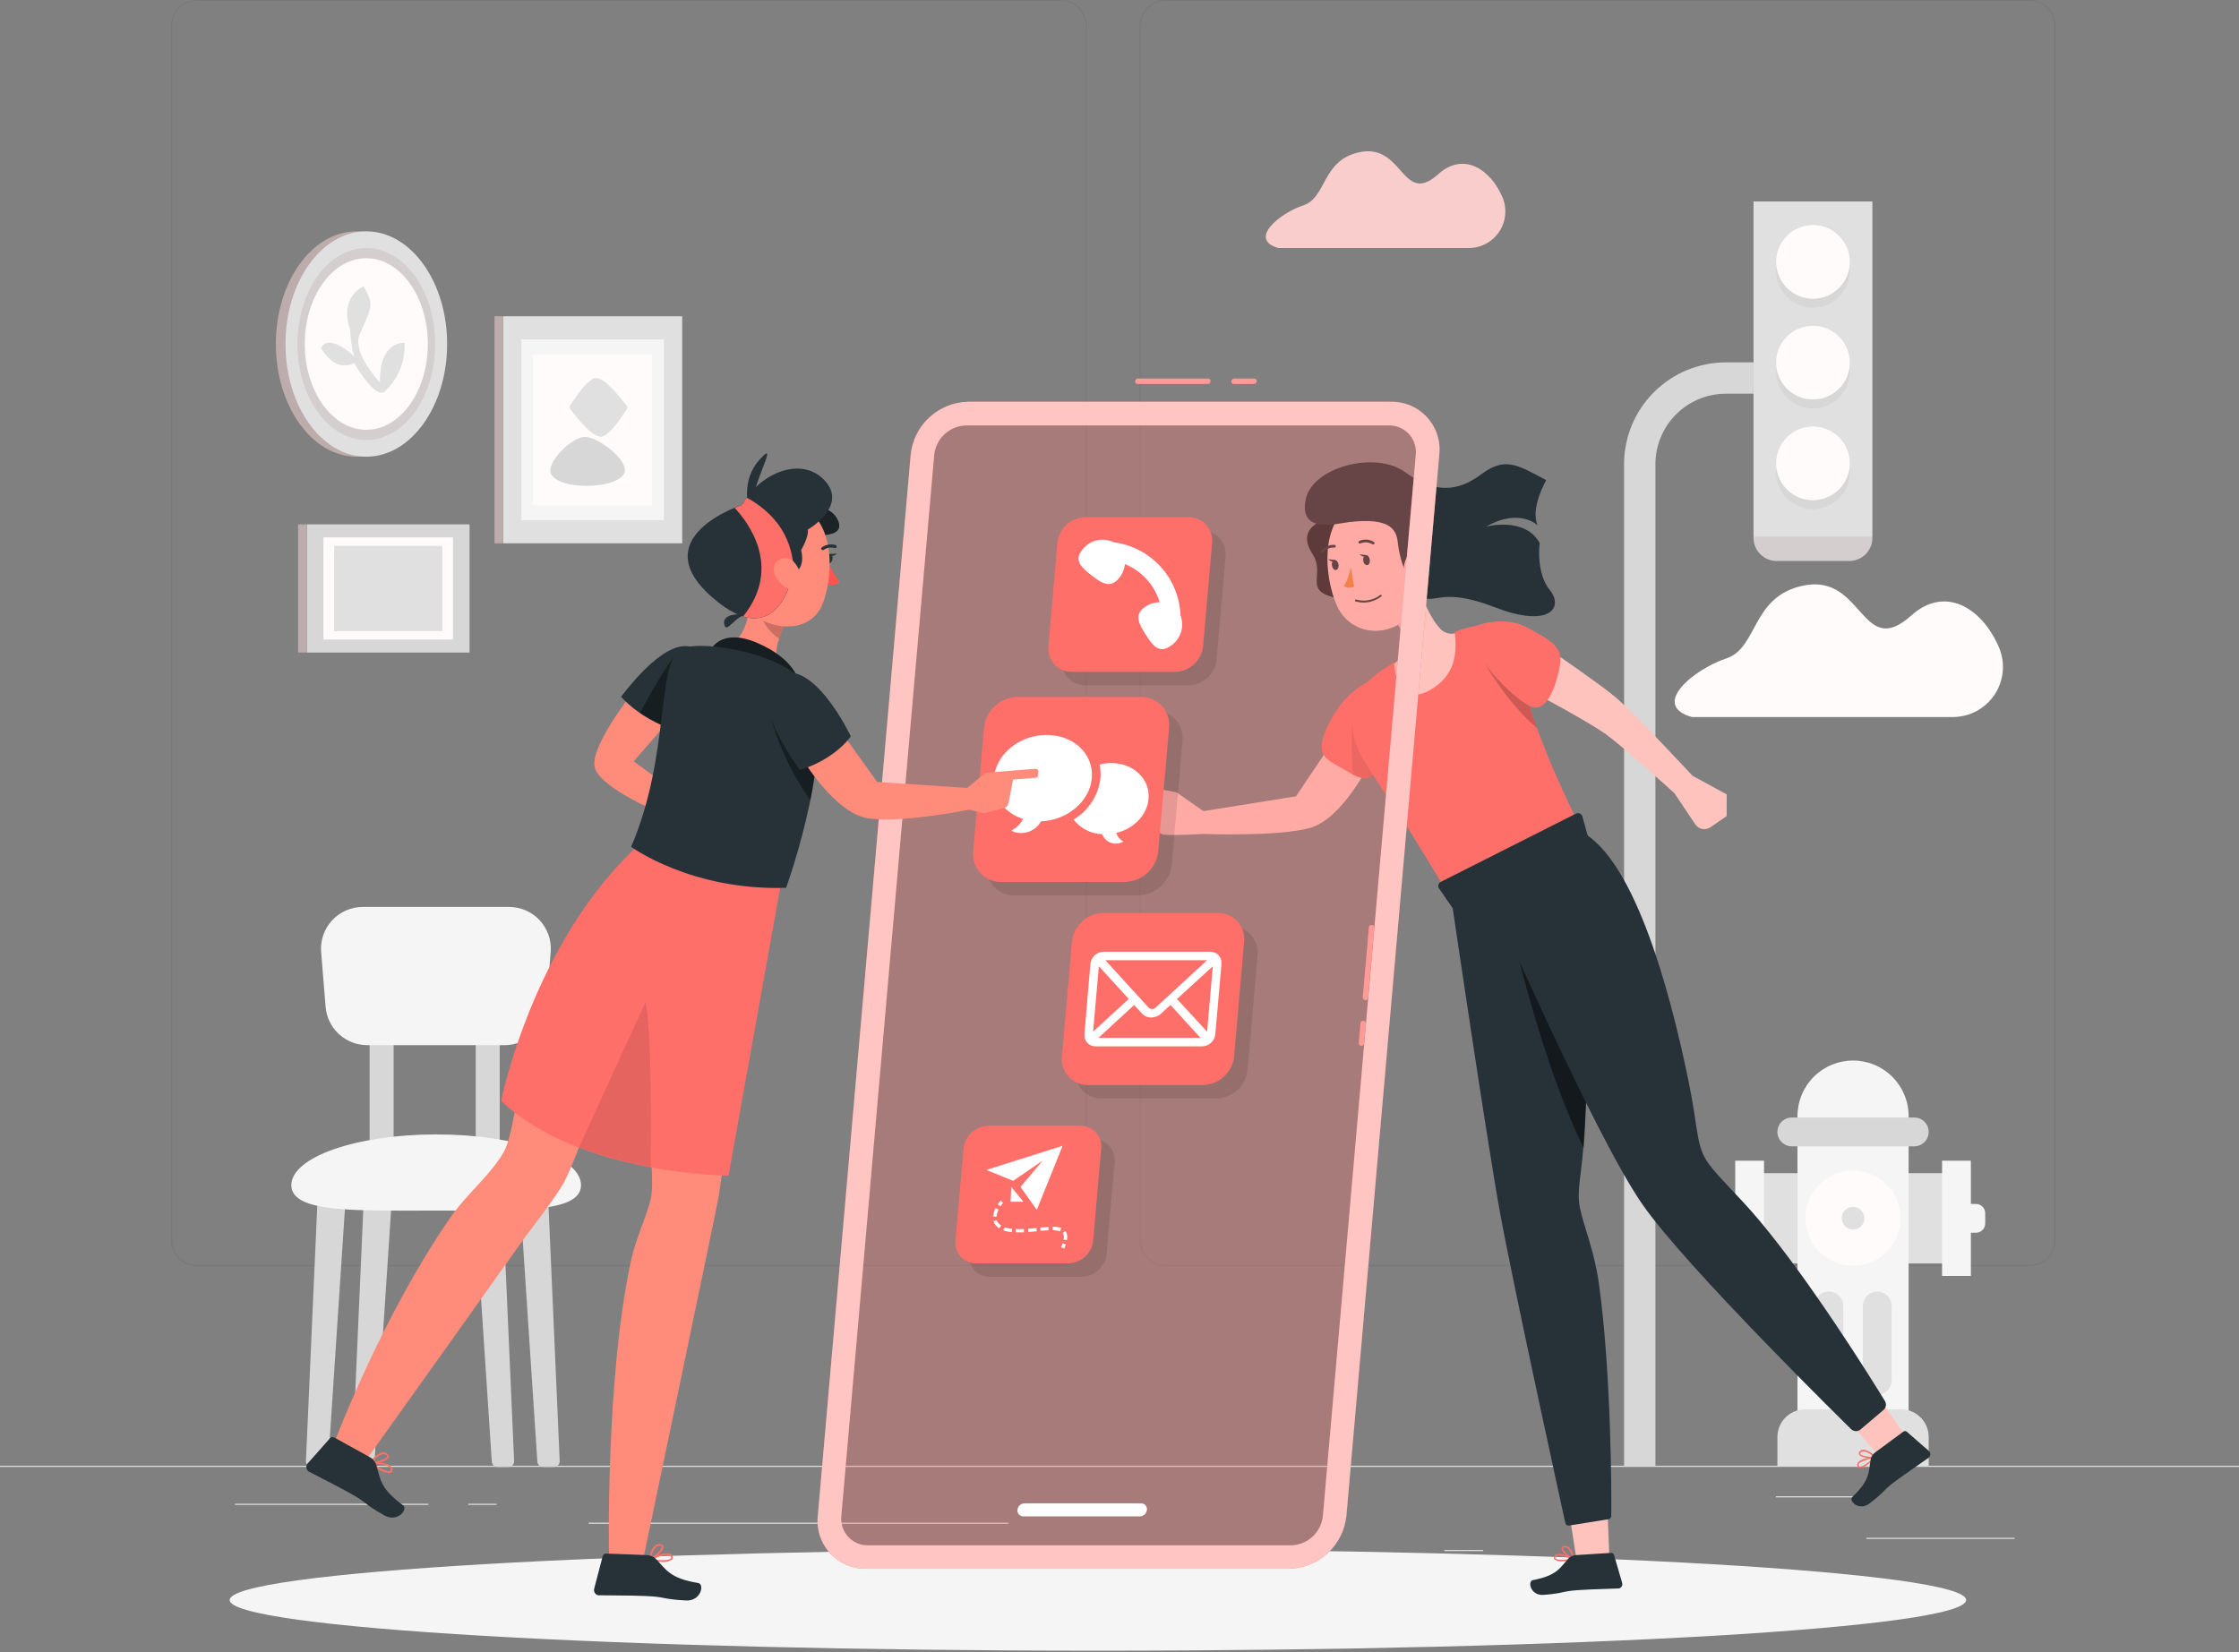 <svg width="500" height="369" viewBox="0 0 500 369" fill="none" xmlns="http://www.w3.org/2000/svg">
<rect x="0" y="0" width="500" height="369" fill="#808080" stroke="none"/>
<path d="M449.9 343.49H416.78V343.74H449.9V343.49Z" fill="#E0E0E0"/>
<path d="M331.22 346.21H322.53V346.46H331.22V346.21Z" fill="#E0E0E0"/>
<path d="M415.78 334.21H396.59V334.46H415.78V334.21Z" fill="#E0E0E0"/>
<path d="M95.65 335.89H52.46V336.14H95.65V335.89Z" fill="#E0E0E0"/>
<path d="M110.89 335.89H104.56V336.14H110.89V335.89Z" fill="#E0E0E0"/>
<path d="M225.15 340.11H131.47V340.36H225.15V340.11Z" fill="#E0E0E0"/>
<path d="M237 282.8H43.92C42.406 282.8 40.953 282.198 39.882 281.128C38.812 280.057 38.21 278.604 38.21 277.09V5.66C38.223 4.154 38.831 2.715 39.9 1.655C40.969 0.595 42.414 -5.77259e-05 43.92 4.20255e-09H237C238.514 4.20256e-09 239.967 0.602 241.038 1.672C242.108 2.743 242.71 4.196 242.71 5.71V277.09C242.71 278.604 242.108 280.057 241.038 281.128C239.967 282.198 238.514 282.8 237 282.8ZM43.92 0.2C42.473 0.203 41.086 0.779 40.062 1.802C39.039 2.825 38.463 4.213 38.46 5.66V277.09C38.463 278.537 39.039 279.924 40.062 280.948C41.086 281.971 42.473 282.547 43.92 282.55H237C238.447 282.547 239.834 281.971 240.858 280.948C241.881 279.924 242.457 278.537 242.46 277.09V5.66C242.457 4.213 241.881 2.825 240.858 1.802C239.834 0.779 238.447 0.203 237 0.2H43.92Z" fill="#787878"/>
<path d="M453.31 282.8H260.21C258.696 282.797 257.246 282.195 256.175 281.125C255.105 280.054 254.503 278.604 254.5 277.09V5.66C254.516 4.155 255.124 2.717 256.193 1.658C257.262 0.598 258.705 0.003 260.21 0H453.31C454.812 0.005 456.252 0.602 457.317 1.662C458.382 2.721 458.987 4.158 459 5.66V277.09C459 278.601 458.401 280.05 457.335 281.121C456.268 282.191 454.821 282.795 453.31 282.8ZM260.21 0.2C258.763 0.203 257.375 0.779 256.352 1.802C255.329 2.825 254.753 4.213 254.75 5.66V277.09C254.753 278.537 255.329 279.924 256.352 280.948C257.375 281.971 258.763 282.547 260.21 282.55H453.31C454.757 282.547 456.145 281.971 457.168 280.948C458.191 279.924 458.767 278.537 458.77 277.09V5.66C458.767 4.213 458.191 2.825 457.168 1.802C456.145 0.779 454.757 0.203 453.31 0.2H260.21Z" fill="#787878"/>
<path d="M500 327.4H0V327.65H500V327.4Z" fill="#E0E0E0"/>
<path d="M377.83 160.16H436.12C437.976 160.156 439.803 159.69 441.434 158.805C443.066 157.919 444.451 156.642 445.466 155.087C446.481 153.533 447.093 151.75 447.247 149.9C447.402 148.05 447.093 146.191 446.35 144.49C442.48 135.6 434.25 130.78 426.81 137.49C415.62 147.49 416.15 128.06 402.76 130.79C391.05 133.18 392.66 144.71 385.49 147.08C378.32 149.45 368.42 157.51 377.83 160.16Z" fill="#FFFBFB"/>
<path d="M285.48 55.4H328C329.353 55.399 330.684 55.063 331.875 54.42C333.065 53.778 334.078 52.85 334.821 51.72C335.565 50.59 336.016 49.293 336.134 47.946C336.253 46.598 336.035 45.242 335.5 44C332.67 37.51 326.66 34 321.24 38.86C313.07 46.2 313.45 31.98 303.68 33.98C295.13 35.72 296.31 44.14 291.07 45.86C285.83 47.58 278.62 53.46 285.48 55.4Z" fill="#F8CDCB"/>
<path d="M369.68 327.52H362.68V103.67C362.685 97.645 365.08 91.868 369.34 87.607C373.599 83.346 379.375 80.948 385.4 80.94H391.59V87.94H385.4C381.231 87.945 377.234 89.605 374.287 92.554C371.339 95.503 369.683 99.501 369.68 103.67V327.52Z" fill="#D7D7D7"/>
<path d="M418.13 45H391.59V119.98H418.13V45Z" fill="#E0E0E0"/>
<path d="M391.59 120H418.13V120.14C418.13 121.511 417.585 122.826 416.616 123.796C415.646 124.765 414.331 125.31 412.96 125.31H396.76C395.389 125.31 394.074 124.765 393.104 123.796C392.135 122.826 391.59 121.511 391.59 120.14V120Z" fill="#D5CECE"/>
<path d="M404.86 68.73C409.405 68.73 413.09 65.045 413.09 60.5C413.09 55.955 409.405 52.27 404.86 52.27C400.315 52.27 396.63 55.955 396.63 60.5C396.63 65.045 400.315 68.73 404.86 68.73Z" fill="#D7D7D7"/>
<path d="M404.86 66.73C409.405 66.73 413.09 63.045 413.09 58.5C413.09 53.955 409.405 50.27 404.86 50.27C400.315 50.27 396.63 53.955 396.63 58.5C396.63 63.045 400.315 66.73 404.86 66.73Z" fill="#FFFBFB"/>
<path d="M404.86 91.23C409.405 91.23 413.09 87.545 413.09 83C413.09 78.455 409.405 74.77 404.86 74.77C400.315 74.77 396.63 78.455 396.63 83C396.63 87.545 400.315 91.23 404.86 91.23Z" fill="#D7D7D7"/>
<path d="M404.86 89.23C409.405 89.23 413.09 85.545 413.09 81C413.09 76.455 409.405 72.77 404.86 72.77C400.315 72.77 396.63 76.455 396.63 81C396.63 85.545 400.315 89.23 404.86 89.23Z" fill="#FFFBFB"/>
<path d="M404.86 113.73C409.405 113.73 413.09 110.045 413.09 105.5C413.09 100.955 409.405 97.27 404.86 97.27C400.315 97.27 396.63 100.955 396.63 105.5C396.63 110.045 400.315 113.73 404.86 113.73Z" fill="#D7D7D7"/>
<path d="M404.86 111.73C409.405 111.73 413.09 108.045 413.09 103.5C413.09 98.955 409.405 95.27 404.86 95.27C400.315 95.27 396.63 98.955 396.63 103.5C396.63 108.045 400.315 111.73 404.86 111.73Z" fill="#FFFBFB"/>
<path d="M436.91 262.05H390.72V282.21H436.91V262.05Z" fill="#E0E0E0"/>
<path d="M393.93 259.26H387.5V285H393.93V259.26Z" fill="#F5F5F5"/>
<path d="M440.12 259.26H433.69V285H440.12V259.26Z" fill="#F5F5F5"/>
<path d="M386.36 268.92H390.72V275.35H386.36C385.808 275.35 385.279 275.131 384.889 274.741C384.499 274.351 384.28 273.822 384.28 273.27V271C384.28 270.448 384.499 269.919 384.889 269.529C385.279 269.139 385.808 268.92 386.36 268.92Z" fill="#F5F5F5"/>
<path d="M441.25 275.35H436.89V268.92H441.25C441.802 268.92 442.331 269.139 442.721 269.529C443.111 269.919 443.33 270.448 443.33 271V273.27C443.33 273.822 443.111 274.351 442.721 274.741C442.331 275.131 441.802 275.35 441.25 275.35Z" fill="#F5F5F5"/>
<path d="M426.22 319H401.4V249.3C401.4 247.67 401.721 246.057 402.345 244.551C402.968 243.045 403.882 241.677 405.035 240.525C406.187 239.372 407.555 238.458 409.061 237.835C410.566 237.211 412.18 236.89 413.81 236.89C415.44 236.889 417.054 237.209 418.561 237.832C420.067 238.455 421.435 239.369 422.588 240.522C423.741 241.675 424.655 243.043 425.278 244.549C425.901 246.056 426.221 247.67 426.22 249.3V319Z" fill="#F5F5F5"/>
<path d="M403.07 314.81H424.56C425.37 314.811 426.172 314.973 426.92 315.285C427.667 315.597 428.346 316.054 428.916 316.629C429.487 317.204 429.938 317.886 430.244 318.637C430.55 319.387 430.705 320.19 430.7 321V327.57H396.92V321C396.915 320.189 397.07 319.385 397.377 318.634C397.683 317.883 398.136 317.201 398.707 316.625C399.279 316.05 399.958 315.594 400.707 315.282C401.456 314.97 402.259 314.81 403.07 314.81Z" fill="#E0E0E0"/>
<path d="M413.81 282.71C419.675 282.71 424.43 277.955 424.43 272.09C424.43 266.225 419.675 261.47 413.81 261.47C407.945 261.47 403.19 266.225 403.19 272.09C403.19 277.955 407.945 282.71 413.81 282.71Z" fill="#FFFBFB"/>
<path d="M416.34 272.09C416.342 272.591 416.195 273.081 415.918 273.498C415.642 273.916 415.247 274.242 414.785 274.435C414.323 274.628 413.814 274.679 413.323 274.583C412.831 274.486 412.379 274.246 412.025 273.893C411.67 273.539 411.428 273.088 411.329 272.597C411.231 272.106 411.28 271.597 411.472 271.134C411.663 270.671 411.987 270.276 412.403 269.997C412.82 269.719 413.309 269.57 413.81 269.57C414.479 269.57 415.121 269.835 415.595 270.307C416.07 270.78 416.337 271.421 416.34 272.09Z" fill="#E0E0E0"/>
<path d="M396.92 252.83C396.92 251.976 397.259 251.157 397.863 250.553C398.467 249.949 399.286 249.61 400.14 249.61H427.49C428.342 249.613 429.159 249.953 429.76 250.557C430.362 251.16 430.7 251.978 430.7 252.83C430.7 253.682 430.362 254.5 429.76 255.103C429.159 255.707 428.342 256.047 427.49 256.05H400.14C399.286 256.05 398.467 255.711 397.863 255.107C397.259 254.503 396.92 253.684 396.92 252.83Z" fill="#D7D7D7"/>
<path d="M408.41 288.49C409.262 288.49 410.08 288.828 410.683 289.43C411.287 290.031 411.627 290.848 411.63 291.7V308.33C411.63 308.753 411.547 309.172 411.385 309.562C411.223 309.953 410.986 310.308 410.687 310.607C410.388 310.906 410.033 311.143 409.642 311.305C409.252 311.467 408.833 311.55 408.41 311.55C407.558 311.547 406.741 311.207 406.14 310.603C405.538 310 405.2 309.182 405.2 308.33V291.7C405.2 290.849 405.538 290.032 406.14 289.43C406.742 288.828 407.559 288.49 408.41 288.49Z" fill="#E0E0E0"/>
<path d="M419.21 288.49C420.062 288.49 420.88 288.828 421.483 289.43C422.087 290.031 422.427 290.848 422.43 291.7V308.33C422.43 308.753 422.347 309.172 422.185 309.562C422.023 309.953 421.786 310.308 421.487 310.607C421.188 310.906 420.833 311.143 420.442 311.305C420.052 311.467 419.633 311.55 419.21 311.55C418.358 311.547 417.541 311.207 416.94 310.603C416.338 310 416 309.182 416 308.33V291.7C416 290.849 416.338 290.032 416.94 289.43C417.542 288.828 418.359 288.49 419.21 288.49Z" fill="#E0E0E0"/>
<path d="M72.05 327.67H69.59C69.419 327.67 69.25 327.636 69.092 327.569C68.935 327.502 68.793 327.404 68.674 327.281C68.555 327.157 68.463 327.011 68.402 326.851C68.341 326.691 68.313 326.521 68.32 326.35L71 265.92H77.3L73.3 326.49C73.278 326.808 73.137 327.105 72.905 327.324C72.674 327.542 72.368 327.666 72.05 327.67Z" fill="#D7D7D7"/>
<path d="M82.38 327.67H79.92C79.749 327.67 79.581 327.636 79.424 327.569C79.267 327.502 79.125 327.403 79.007 327.28C78.889 327.157 78.798 327.01 78.738 326.851C78.679 326.691 78.652 326.52 78.66 326.35L81.31 265.92H87.63L83.63 326.49C83.61 326.808 83.47 327.107 83.238 327.326C83.006 327.545 82.699 327.668 82.38 327.67Z" fill="#D7D7D7"/>
<path d="M111.08 327.67H113.54C113.711 327.67 113.88 327.636 114.038 327.569C114.195 327.502 114.338 327.404 114.456 327.281C114.575 327.157 114.667 327.011 114.728 326.851C114.789 326.691 114.817 326.521 114.81 326.35L112.15 265.92H105.83L109.83 326.49C109.85 326.808 109.991 327.107 110.223 327.326C110.455 327.545 110.761 327.668 111.08 327.67Z" fill="#D7D7D7"/>
<path d="M121.26 327.67H123.72C123.891 327.67 124.06 327.636 124.218 327.569C124.375 327.502 124.518 327.404 124.636 327.281C124.755 327.157 124.847 327.011 124.908 326.851C124.969 326.691 124.997 326.521 124.99 326.35L122.34 265.92H116L120 326.49C120.02 326.81 120.162 327.11 120.396 327.33C120.63 327.549 120.939 327.671 121.26 327.67Z" fill="#D7D7D7"/>
<path d="M87.9 230.37H82.54V258.69H87.9V230.37Z" fill="#D7D7D7"/>
<path d="M111.6 230.37H106.24V258.69H111.6V230.37Z" fill="#D7D7D7"/>
<path d="M129.75 264.73C129.75 270.99 115.27 270.4 97.41 270.4C79.55 270.4 65.06 270.99 65.06 264.73C65.06 258.47 79.54 253.39 97.41 253.39C115.28 253.39 129.75 258.46 129.75 264.73Z" fill="#F5F5F5"/>
<path d="M112.79 233.45H82C79.655 233.45 77.396 232.565 75.674 230.973C73.952 229.381 72.894 227.198 72.71 224.86L71.71 212.58C71.617 211.303 71.787 210.02 72.212 208.811C72.636 207.603 73.305 206.495 74.177 205.557C75.049 204.618 76.104 203.87 77.278 203.358C78.452 202.845 79.719 202.581 81 202.58H113.69C114.971 202.579 116.239 202.843 117.413 203.355C118.588 203.866 119.644 204.615 120.516 205.553C121.388 206.492 122.057 207.601 122.481 208.81C122.905 210.019 123.075 211.302 122.98 212.58L121.98 224.86C121.8 227.182 120.756 229.352 119.055 230.942C117.354 232.532 115.118 233.427 112.79 233.45Z" fill="#F5F5F5"/>
<path d="M104.86 117.12H68.53V145.76H104.86V117.12Z" fill="#D7D7D7"/>
<path d="M68.53 117.12H66.57V145.76H68.53V117.12Z" fill="#BDACAC"/>
<path d="M101.15 120.04H72.23V142.84H101.15V120.04Z" fill="#FFFBFB"/>
<path d="M98.78 121.92H74.62V140.97H98.78V121.92Z" fill="#E0E0E0"/>
<path d="M152.34 70.64H112.35V121.35H152.34V70.64Z" fill="#E0E0E0"/>
<path d="M112.35 70.64H110.44V121.35H112.35V70.64Z" fill="#BDACAC"/>
<path d="M148.26 75.81H116.43V116.18H148.26V75.81Z" fill="#F5F5F5"/>
<path d="M145.64 79.14H119.05V112.87H145.64V79.14Z" fill="#FFFBFB"/>
<path d="M127.08 91C127.08 91 131.78 97.65 134.2 97.54C136.41 97.45 140.2 91 140.2 91C140.2 91 135.5 84.35 133.08 84.46C130.84 84.59 127.08 91 127.08 91Z" fill="#E0E0E0"/>
<path d="M139.38 105.76C140.77 103.08 133.51 97.45 130.49 97.58C127.72 97.7 121.95 103.21 123.03 105.76C124.61 109.53 137.5 109.39 139.38 105.76Z" fill="#D7D7D7"/>
<path d="M79.65 102.01C89.619 102.01 97.7 90.741 97.7 76.84C97.7 62.939 89.619 51.67 79.65 51.67C69.681 51.67 61.6 62.939 61.6 76.84C61.6 90.741 69.681 102.01 79.65 102.01Z" fill="#BDACAC"/>
<path d="M81.8 102.01C91.769 102.01 99.85 90.741 99.85 76.84C99.85 62.939 91.769 51.67 81.8 51.67C71.831 51.67 63.75 62.939 63.75 76.84C63.75 90.741 71.831 102.01 81.8 102.01Z" fill="#E0E0E0"/>
<path d="M81.8 98.28C90.294 98.28 97.18 88.681 97.18 76.84C97.18 64.999 90.294 55.4 81.8 55.4C73.306 55.4 66.42 64.999 66.42 76.84C66.42 88.681 73.306 98.28 81.8 98.28Z" fill="#D5CECE"/>
<path d="M81.8 96C89.388 96 95.54 87.422 95.54 76.84C95.54 66.258 89.388 57.68 81.8 57.68C74.212 57.68 68.06 66.258 68.06 76.84C68.06 87.422 74.212 96 81.8 96Z" fill="#FFFBFB"/>
<path d="M86.11 87.25C87.541 85.882 88.661 84.222 89.393 82.383C90.125 80.543 90.451 78.567 90.35 76.59C90.35 76.59 84.68 75.92 84.85 85.42C84.85 85.42 78.46 78.79 80.35 74.59C83.35 68.02 83.35 68.02 81.21 63.92C81.21 63.92 75.64 66.17 78.21 73.75C78.261 75.726 78.56 77.688 79.1 79.59C79.1 79.59 73.49 74.21 71.68 77.73C71.68 77.73 74.68 83.42 79.1 81.06C79.07 81.06 84 89.77 86.11 87.25Z" fill="#E0E0E0"/>
<path d="M245.18 368.71C352.263 368.71 439.07 363.642 439.07 357.39C439.07 351.138 352.263 346.07 245.18 346.07C138.098 346.07 51.29 351.138 51.29 357.39C51.29 363.642 138.098 368.71 245.18 368.71Z" fill="#F5F5F5"/>
<path d="M321.78 140.61C319.09 137.81 317.18 132.61 316.25 129.26L312 139.4C312.683 140.189 313.179 141.123 313.449 142.131C313.719 143.139 313.757 144.195 313.56 145.22C313.56 145.31 313.41 147.01 310.56 148.75C310.56 148.75 311.07 159.01 317.18 157.56C323.29 156.11 326.61 143.93 326.61 143.93L327.05 140.48C327.05 140.48 324.27 142.82 321.78 140.61Z" fill="#FFC3BD"/>
<path opacity="0.1" d="M313.07 136.92L312.07 139.4C312.87 140.359 313.413 141.504 313.65 142.73C316.45 139.43 316.76 134.09 316.76 134.09L313.07 136.92Z" fill="black"/>
<path d="M268.71 186.27C268.71 186.27 285.2 186.94 292.52 184.94C299.84 182.94 306.06 170.13 306.06 170.13L297.71 165.52L289.41 177.87L268.73 181.18L262.79 177C262.79 177 250.79 174.44 250.79 176C250.79 177.56 256.98 178.82 256.98 178.82C256.98 178.82 257.35 186.2 259.89 186.43C262.43 186.66 268.71 186.27 268.71 186.27Z" fill="#FFC3BD"/>
<path d="M309.07 151C309.07 151 301.93 152 297.26 160.65C292.59 169.3 296.58 169.65 300.53 172.09C304.48 174.53 306.46 175.09 308.28 169.75C310.1 164.41 313.69 150.45 309.07 151Z" fill="#FF6F69"/>
<path opacity="0.1" d="M309.05 167.31L306.4 161.91L301.95 161.57C301.735 165.39 301.812 169.221 302.18 173.03C305.07 174.54 306.74 174.24 308.28 169.73C308.51 169.05 308.78 168.23 309.05 167.31Z" fill="black"/>
<path d="M294.83 116.54C294.83 116.54 289.63 118.38 293.07 123.67C296.51 128.96 289.57 132.56 301.22 134.02C312.87 135.48 301.63 114.41 301.63 114.41L294.83 116.54Z" fill="#263238"/>
<path opacity="0.3" d="M294.83 116.54C294.83 116.54 289.63 118.38 293.07 123.67C296.51 128.96 289.57 132.56 301.22 134.02C312.87 135.48 301.63 114.41 301.63 114.41L294.83 116.54Z" fill="black"/>
<path d="M339.62 149.74C337.88 138.42 331.29 138.62 324.87 141.15C325.32 145.41 325.33 150.85 319.16 154.24C313.61 157.24 311.45 152.24 311.33 148.02C305.51 151.33 300.65 155.57 302.24 164.02C303.15 168.82 307.39 174.09 311.73 180.78C316.92 188.78 322.26 197.86 322.26 197.86L351.92 182.76C351.92 182.76 341.51 162 339.62 149.74Z" fill="#FF6F69"/>
<path opacity="0.2" d="M339.62 149.74C339.41 148.281 339.051 146.847 338.55 145.46L334.06 144.7L331.72 148.42C331.72 148.42 336.67 157.14 343.25 162.65C341.643 158.468 340.428 154.146 339.62 149.74Z" fill="black"/>
<path d="M347.55 146.14C347.55 146.14 357.73 153.14 360.84 155.79C365.47 159.79 377.94 173.26 377.94 173.26L385.59 177.44V182.28L381.97 184.78C381.706 184.963 381.408 185.091 381.093 185.157C380.779 185.223 380.454 185.226 380.139 185.166C379.823 185.105 379.523 184.982 379.255 184.805C378.988 184.627 378.758 184.397 378.58 184.13L373.94 177.2C373.94 177.2 362.5 166.75 358.29 163.77C354.73 161.25 343.19 155.06 343.19 155.06L347.55 146.14Z" fill="#FFC3BD"/>
<path d="M328.76 140.1C328.76 140.1 335.32 137.15 340.91 140.1C346.5 143.05 348.97 144.67 348.42 148.23C347.87 151.79 345.82 159.15 342.14 157.93C338.46 156.71 326.72 145.06 328.76 140.1Z" fill="#FF6F69"/>
<path d="M317.8 120.82C318.56 128.49 319.05 131.71 315.85 136.22C311.03 143.01 301.45 142.27 298.42 134.99C295.68 128.43 294.9 116.99 301.84 112.79C303.363 111.841 305.105 111.298 306.898 111.214C308.69 111.13 310.475 111.507 312.08 112.31C313.686 113.112 315.058 114.314 316.067 115.798C317.075 117.283 317.686 119.002 317.84 120.79L317.8 120.82Z" fill="#FFC3BD"/>
<path d="M301.69 126.68C301.369 128.178 300.844 129.625 300.13 130.98C300.479 131.156 300.862 131.254 301.252 131.266C301.643 131.278 302.031 131.204 302.39 131.05L301.69 126.68Z" fill="#ED893E"/>
<path d="M306.81 121.56C306.856 121.534 306.894 121.496 306.92 121.45C306.957 121.38 306.967 121.299 306.946 121.223C306.926 121.147 306.877 121.082 306.81 121.04C306.32 120.744 305.767 120.57 305.196 120.534C304.625 120.497 304.053 120.599 303.53 120.83C303.459 120.87 303.406 120.936 303.381 121.014C303.357 121.092 303.364 121.177 303.4 121.25C303.436 121.32 303.499 121.373 303.573 121.397C303.648 121.421 303.73 121.415 303.8 121.38C304.237 121.196 304.711 121.118 305.184 121.153C305.657 121.188 306.115 121.334 306.52 121.58C306.566 121.602 306.617 121.612 306.668 121.609C306.719 121.605 306.768 121.589 306.81 121.56Z" fill="#263238"/>
<path d="M295.36 123.5L295.49 123.4C295.787 123.036 296.165 122.747 296.594 122.556C297.023 122.365 297.491 122.277 297.96 122.3C298.041 122.311 298.123 122.291 298.188 122.242C298.254 122.193 298.298 122.121 298.31 122.04C298.313 121.959 298.287 121.879 298.235 121.816C298.183 121.754 298.11 121.712 298.03 121.7C297.461 121.669 296.893 121.772 296.372 122.001C295.851 122.23 295.391 122.58 295.03 123.02C294.974 123.078 294.943 123.155 294.943 123.235C294.943 123.315 294.974 123.392 295.03 123.45C295.075 123.489 295.129 123.514 295.187 123.525C295.245 123.536 295.305 123.53 295.36 123.51V123.5Z" fill="#263238"/>
<path d="M305.89 125C305.99 125.61 305.74 126.16 305.33 126.23C304.92 126.3 304.52 125.86 304.43 125.23C304.34 124.6 304.57 124.07 304.97 124C305.37 123.93 305.78 124.34 305.89 125Z" fill="#263238"/>
<path d="M298.9 126.09C299 126.7 298.75 127.25 298.35 127.32C297.95 127.39 297.55 126.94 297.44 126.32C297.33 125.7 297.59 125.15 297.99 125.09C298.39 125.03 298.81 125.46 298.9 126.09Z" fill="#263238"/>
<path d="M298.17 125.09L296.62 124.91C296.62 124.91 297.57 125.94 298.17 125.09Z" fill="#263238"/>
<path d="M305.16 124L303.61 123.82C303.61 123.82 304.56 124.81 305.16 124Z" fill="#263238"/>
<path d="M307.38 133.89C307.76 133.705 308.122 133.484 308.46 133.23C308.484 133.213 308.504 133.192 308.52 133.167C308.535 133.142 308.545 133.114 308.55 133.085C308.555 133.057 308.554 133.027 308.547 132.999C308.54 132.97 308.527 132.944 308.51 132.92C308.468 132.881 308.412 132.86 308.355 132.86C308.298 132.86 308.242 132.881 308.2 132.92C307.454 133.492 306.583 133.88 305.659 134.054C304.735 134.228 303.783 134.182 302.88 133.92C302.853 133.909 302.824 133.903 302.795 133.902C302.766 133.902 302.737 133.908 302.71 133.919C302.683 133.93 302.658 133.947 302.638 133.968C302.617 133.988 302.601 134.013 302.59 134.04C302.577 134.067 302.571 134.097 302.57 134.127C302.57 134.157 302.576 134.187 302.589 134.215C302.601 134.242 302.619 134.267 302.642 134.287C302.664 134.307 302.691 134.321 302.72 134.33C304.272 134.795 305.943 134.637 307.38 133.89Z" fill="#263238"/>
<path d="M301.26 116.62C298.26 116.98 290.26 119.26 291.53 111.8C292.8 104.34 307.09 100.61 313.73 105.43C320.37 110.25 325.47 109.89 330.73 105.98C335.99 102.07 338.55 103.61 345.29 107.25C345.29 107.25 341.65 113.53 343.38 117.35C343.38 117.35 339.38 113.35 331.91 117.62C331.91 117.62 340.55 115.33 343.83 121.3C343.83 121.3 342.92 127.89 346.1 131.81C349.28 135.73 346.01 140.37 333.82 135.64C321.63 130.91 320.33 135.25 317.52 133.16C314.71 131.07 312.6 125.41 312.16 121.3C311.88 118.34 310.55 115.52 301.26 116.62Z" fill="#263238"/>
<path d="M318.85 126.09C318.754 126.823 318.515 127.529 318.146 128.169C317.777 128.809 317.286 129.37 316.7 129.82C315.13 131 313.62 129.82 313.46 127.91C313.31 126.24 313.95 123.6 315.82 123.14C316.232 123.055 316.658 123.074 317.061 123.195C317.464 123.315 317.831 123.534 318.128 123.832C318.426 124.129 318.644 124.496 318.765 124.899C318.886 125.302 318.905 125.728 318.82 126.14L318.85 126.09Z" fill="#FFC3BD"/>
<path d="M359 338C359.26 344.39 359.45 349.46 359.45 349.46L352.35 350.27C352.35 350.27 351.67 345.95 350.65 339.32L359 338Z" fill="#FFC3BD"/>
<path d="M349.23 348.73C348.498 348.864 347.743 348.722 347.11 348.33C347.034 348.223 346.994 348.096 346.994 347.965C346.994 347.834 347.034 347.707 347.11 347.6C347.159 347.498 347.229 347.407 347.315 347.333C347.401 347.259 347.502 347.203 347.61 347.17C348.78 346.77 351.34 348.02 351.45 348.08C351.482 348.096 351.508 348.12 351.526 348.15C351.543 348.18 351.552 348.215 351.55 348.25C351.546 348.284 351.532 348.316 351.508 348.342C351.485 348.367 351.454 348.384 351.42 348.39C350.702 348.57 349.969 348.684 349.23 348.73ZM348.02 347.43C347.911 347.43 347.802 347.45 347.7 347.49C347.631 347.504 347.566 347.533 347.51 347.577C347.455 347.62 347.41 347.676 347.38 347.74C347.27 347.96 347.32 348.06 347.38 348.11C347.74 348.55 349.53 348.45 350.84 348.2C349.95 347.768 348.987 347.507 348 347.43H348.02Z" fill="#FF6F69"/>
<path d="M351.36 348.39H351.29C350.42 348.07 348.62 346.64 348.72 345.83C348.72 345.64 348.85 345.4 349.31 345.32C349.483 345.284 349.663 345.286 349.835 345.326C350.008 345.365 350.17 345.442 350.31 345.55C351.007 346.282 351.452 347.217 351.58 348.22C351.587 348.245 351.587 348.27 351.58 348.295C351.573 348.32 351.56 348.342 351.541 348.359C351.523 348.377 351.5 348.389 351.475 348.394C351.45 348.4 351.424 348.398 351.4 348.39H351.36ZM349.44 345.63H349.35C349.05 345.63 349.03 345.8 349.03 345.84C349.03 346.32 350.21 347.46 351.12 347.92C350.986 347.122 350.609 346.385 350.04 345.81C349.868 345.681 349.655 345.617 349.44 345.63Z" fill="#FF6F69"/>
<path d="M352.05 347.35L359.79 346.86C359.932 346.85 360.073 346.889 360.19 346.971C360.306 347.053 360.391 347.173 360.43 347.31L362.24 353.52C362.284 353.651 362.301 353.789 362.289 353.926C362.278 354.063 362.238 354.197 362.172 354.318C362.106 354.439 362.016 354.545 361.907 354.63C361.799 354.715 361.674 354.776 361.54 354.81C361.467 354.82 361.393 354.82 361.32 354.81C358.53 354.94 356.03 354.95 352.56 355.17C348.46 355.44 349.56 355.86 344.71 356.24C341.81 356.46 341.07 353.24 342.29 352.95C347.88 351.88 348.36 350.14 350.4 347.95C350.863 347.564 351.447 347.352 352.05 347.35Z" fill="#263238"/>
<path d="M354.7 187.18L353.35 182.33C353.308 182.193 353.237 182.067 353.142 181.961C353.047 181.854 352.93 181.769 352.799 181.711C352.668 181.653 352.526 181.624 352.383 181.625C352.24 181.627 352.099 181.659 351.97 181.72L321.71 197C321.588 197.066 321.481 197.156 321.396 197.266C321.311 197.375 321.249 197.501 321.215 197.636C321.181 197.77 321.176 197.91 321.199 198.047C321.222 198.184 321.274 198.314 321.35 198.43L324.41 202.88C324.41 202.88 331.92 254 335 271C338.18 288.33 349.56 340.19 349.56 340.19C349.596 340.375 349.704 340.538 349.859 340.644C350.014 340.751 350.205 340.792 350.39 340.76L359.2 339.34C359.367 339.312 359.519 339.227 359.631 339.099C359.742 338.972 359.805 338.809 359.81 338.64C359.91 334.22 359.81 306.28 357.03 286.51C356.03 279.45 353.65 273.79 352.84 269.9C351.95 265.61 353.33 262.73 353.84 252.4C354.94 233 356.16 202.3 354.7 187.18Z" fill="#263238"/>
<path opacity="0.5" d="M353.91 252.44C354.26 245.93 354.62 238.17 354.91 230.15L346.13 215.35L342.22 206.61L338.52 211.61C338.52 211.61 345.06 239.12 353.65 256.4C353.74 255.24 353.84 253.92 353.91 252.44Z" fill="black"/>
<path d="M420.5 313.54C424.18 318.77 426.57 322.21 426.57 322.21L421 326.73L413.64 318.45L420.5 313.54Z" fill="#FFC3BD"/>
<path d="M417.16 327.08C416.617 327.589 415.904 327.877 415.16 327.89C415.034 327.848 414.925 327.767 414.848 327.66C414.771 327.552 414.73 327.423 414.73 327.29C414.71 327.063 414.778 326.838 414.92 326.66C415.69 325.66 418.52 325.36 418.65 325.34C418.686 325.335 418.722 325.343 418.752 325.361C418.783 325.379 418.807 325.407 418.82 325.44C418.839 325.468 418.849 325.501 418.849 325.535C418.849 325.569 418.839 325.602 418.82 325.63C418.308 326.159 417.753 326.644 417.16 327.08ZM415.43 326.64C415.341 326.703 415.26 326.777 415.19 326.86C415.144 326.913 415.11 326.975 415.089 327.042C415.069 327.11 415.062 327.18 415.07 327.25C415.07 327.49 415.19 327.55 415.26 327.57C415.8 327.74 417.26 326.69 418.26 325.77C417.27 325.876 416.309 326.171 415.43 326.64Z" fill="#FF6F69"/>
<path d="M418.77 325.64H418.71C417.8 325.84 415.51 325.64 415.16 324.88C415.06 324.71 415.03 324.44 415.38 324.13C415.503 324.016 415.648 323.928 415.806 323.871C415.964 323.815 416.132 323.79 416.3 323.8C417.286 324.041 418.172 324.587 418.83 325.36C418.845 325.386 418.853 325.415 418.853 325.445C418.853 325.475 418.845 325.504 418.83 325.53C418.822 325.572 418.801 325.611 418.77 325.64ZM415.66 324.36L415.58 324.41C415.35 324.61 415.4 324.72 415.42 324.76C415.67 325.17 417.29 325.48 418.31 325.37C417.757 324.777 417.04 324.362 416.25 324.18C416.038 324.169 415.829 324.232 415.66 324.36Z" fill="#FF6F69"/>
<path d="M418.78 324.4L425.03 319.79C425.14 319.701 425.278 319.652 425.42 319.652C425.562 319.652 425.7 319.701 425.81 319.79L430.68 324.04C430.788 324.125 430.877 324.231 430.942 324.353C431.007 324.474 431.047 324.607 431.058 324.744C431.069 324.881 431.052 325.019 431.008 325.149C430.963 325.279 430.893 325.398 430.8 325.5C430.752 325.555 430.698 325.605 430.64 325.65C428.36 327.27 426.26 328.65 423.46 330.7C420.16 333.14 421.29 332.92 417.46 335.84C415.14 337.6 412.75 335.25 413.64 334.39C417.77 330.46 417.23 328.74 417.78 325.82C417.934 325.243 418.289 324.74 418.78 324.4Z" fill="#263238"/>
<path d="M332.54 199.52C332.54 199.52 355.71 252.93 366.66 268.85C376.39 282.99 413.33 319.17 413.33 319.17C413.603 319.464 413.979 319.641 414.379 319.666C414.779 319.69 415.174 319.559 415.48 319.3L420.61 314.94C420.891 314.698 421.077 314.365 421.136 313.999C421.194 313.632 421.121 313.258 420.93 312.94C417.78 307.81 404.52 286.48 392.88 272.6C388.24 267.07 383.78 263.01 381.58 259.96C378.69 255.96 379.37 252.7 377.08 241.51C372.82 220.7 364.52 190.1 351.92 185.21L332.54 199.52Z" fill="#263238"/>
<path opacity="0.3" d="M287.81 350.43H193.42C191.906 350.457 190.403 350.162 189.013 349.564C187.622 348.965 186.374 348.077 185.353 346.959C184.333 345.84 183.562 344.517 183.092 343.078C182.622 341.638 182.465 340.115 182.63 338.61L203.37 101.61C203.695 98.406 205.183 95.433 207.553 93.253C209.923 91.073 213.01 89.837 216.23 89.78H310.62C312.135 89.752 313.638 90.048 315.03 90.647C316.422 91.246 317.669 92.135 318.691 93.255C319.712 94.374 320.482 95.698 320.951 97.139C321.42 98.58 321.576 100.104 321.41 101.61L300.67 338.61C300.343 341.812 298.853 344.783 296.484 346.961C294.114 349.139 291.028 350.373 287.81 350.43Z" fill="#FF6F69"/>
<path d="M310.62 89.74H216.23C213.01 89.797 209.923 91.032 207.553 93.213C205.183 95.393 203.695 98.366 203.37 101.57L182.63 338.57C182.465 340.075 182.622 341.598 183.092 343.038C183.562 344.477 184.333 345.8 185.353 346.919C186.374 348.037 187.622 348.925 189.013 349.524C190.403 350.122 191.906 350.417 193.42 350.39H287.81C291.028 350.333 294.114 349.099 296.484 346.921C298.853 344.743 300.343 341.772 300.67 338.57L321.41 101.57C321.576 100.064 321.42 98.54 320.951 97.099C320.482 95.658 319.712 94.334 318.691 93.215C317.669 92.095 316.422 91.206 315.03 90.607C313.638 90.008 312.135 89.712 310.62 89.74ZM295.42 338.61C295.237 340.39 294.408 342.041 293.091 343.251C291.774 344.462 290.059 345.148 288.27 345.18H193.88C193.038 345.195 192.203 345.03 191.43 344.698C190.657 344.365 189.964 343.871 189.396 343.25C188.829 342.628 188.4 341.893 188.139 341.093C187.877 340.293 187.789 339.447 187.88 338.61L208.62 101.61C208.801 99.829 209.628 98.175 210.946 96.963C212.263 95.75 213.98 95.062 215.77 95.03H310.16C311.002 95.015 311.838 95.18 312.612 95.513C313.386 95.846 314.08 96.341 314.648 96.963C315.215 97.586 315.644 98.323 315.905 99.124C316.165 99.925 316.252 100.773 316.16 101.61L295.42 338.61Z" fill="#FF6F69"/>
<path opacity="0.6" d="M310.62 89.74H216.23C213.01 89.797 209.923 91.032 207.553 93.213C205.183 95.393 203.695 98.366 203.37 101.57L182.63 338.57C182.465 340.075 182.622 341.598 183.092 343.038C183.562 344.477 184.333 345.8 185.353 346.919C186.374 348.037 187.622 348.925 189.013 349.524C190.403 350.122 191.906 350.417 193.42 350.39H287.81C291.028 350.333 294.114 349.099 296.484 346.921C298.853 344.743 300.343 341.772 300.67 338.57L321.41 101.57C321.576 100.064 321.42 98.54 320.951 97.099C320.482 95.658 319.712 94.334 318.691 93.215C317.669 92.095 316.422 91.206 315.03 90.607C313.638 90.008 312.135 89.712 310.62 89.74ZM295.42 338.61C295.237 340.39 294.408 342.041 293.091 343.251C291.774 344.462 290.059 345.148 288.27 345.18H193.88C193.038 345.195 192.203 345.03 191.43 344.698C190.657 344.365 189.964 343.871 189.396 343.25C188.829 342.628 188.4 341.893 188.139 341.093C187.877 340.293 187.789 339.447 187.88 338.61L208.62 101.61C208.801 99.829 209.628 98.175 210.946 96.963C212.263 95.75 213.98 95.062 215.77 95.03H310.16C311.002 95.015 311.838 95.18 312.612 95.513C313.386 95.846 314.08 96.341 314.648 96.963C315.215 97.586 315.644 98.323 315.905 99.124C316.165 99.925 316.252 100.773 316.16 101.61L295.42 338.61Z" fill="white"/>
<path d="M254.79 335.79H228.79C228.394 335.798 228.014 335.951 227.723 336.22C227.431 336.489 227.249 336.855 227.21 337.25C227.19 337.435 227.21 337.622 227.268 337.799C227.326 337.976 227.421 338.139 227.547 338.276C227.673 338.413 227.827 338.522 227.998 338.595C228.169 338.668 228.354 338.704 228.54 338.7H254.54C254.936 338.695 255.317 338.544 255.61 338.277C255.904 338.01 256.088 337.644 256.13 337.25C256.15 337.064 256.13 336.875 256.071 336.697C256.013 336.519 255.917 336.355 255.79 336.217C255.663 336.079 255.508 335.969 255.336 335.896C255.164 335.822 254.977 335.786 254.79 335.79Z" fill="white"/>
<path opacity="0.1" d="M254.15 200H226.63C225.746 200.017 224.868 199.845 224.056 199.496C223.244 199.146 222.515 198.628 221.919 197.975C221.323 197.322 220.873 196.55 220.599 195.709C220.325 194.868 220.233 193.979 220.33 193.1L222.74 165.57C222.93 163.702 223.799 161.968 225.181 160.697C226.562 159.425 228.362 158.704 230.24 158.67H257.77C258.653 158.655 259.53 158.828 260.342 159.178C261.153 159.527 261.881 160.046 262.477 160.698C263.073 161.351 263.523 162.123 263.798 162.963C264.072 163.803 264.165 164.691 264.07 165.57L261.66 193.1C261.469 194.97 260.6 196.705 259.216 197.977C257.831 199.248 256.029 199.968 254.15 200Z" fill="black"/>
<path d="M251.15 197H223.63C222.746 197.017 221.868 196.845 221.056 196.496C220.244 196.146 219.515 195.628 218.919 194.975C218.323 194.322 217.873 193.55 217.599 192.709C217.325 191.868 217.233 190.979 217.33 190.1L219.74 162.57C219.93 160.702 220.799 158.968 222.181 157.697C223.562 156.425 225.362 155.704 227.24 155.67H254.77C255.653 155.655 256.53 155.828 257.342 156.178C258.153 156.527 258.881 157.046 259.477 157.698C260.073 158.351 260.523 159.123 260.798 159.963C261.072 160.803 261.165 161.691 261.07 162.57L258.66 190.1C258.469 191.97 257.6 193.705 256.216 194.977C254.831 196.248 253.029 196.968 251.15 197Z" fill="#FF6F69"/>
<path d="M243.82 173.82C244.29 168.48 239.82 164.16 233.72 164.16C227.62 164.16 222.4 168.48 221.94 173.82C221.57 178.03 224.32 181.61 228.47 182.92C227.894 184.04 226.977 184.947 225.85 185.51C226.05 185.633 226.261 185.737 226.48 185.82C227.6 186.183 228.811 186.145 229.906 185.712C231 185.28 231.911 184.48 232.48 183.45C238.32 183.25 243.37 179 243.82 173.82Z" fill="white"/>
<path d="M256.49 178.44C256.88 174.04 253.15 170.44 248.16 170.44C247.283 170.442 246.41 170.553 245.56 170.77C245.768 171.756 245.832 172.766 245.75 173.77C245.534 175.676 244.88 177.507 243.839 179.118C242.798 180.73 241.399 182.079 239.75 183.06C240.509 184.039 241.474 184.839 242.576 185.404C243.679 185.969 244.892 186.285 246.13 186.33C246.282 186.732 246.512 187.1 246.807 187.413C247.101 187.726 247.455 187.977 247.847 188.153C248.239 188.328 248.662 188.425 249.092 188.436C249.521 188.448 249.949 188.374 250.35 188.22C250.528 188.154 250.701 188.077 250.87 187.99C250.116 187.56 249.544 186.87 249.26 186.05C253.13 185.15 256.17 182.09 256.49 178.44Z" fill="white"/>
<path opacity="0.1" d="M241.53 285.2H221.06C220.402 285.212 219.75 285.085 219.146 284.825C218.541 284.566 217.999 284.18 217.556 283.695C217.112 283.21 216.777 282.635 216.572 282.01C216.368 281.385 216.299 280.724 216.37 280.07L218.16 259.6C218.302 258.208 218.949 256.916 219.979 255.969C221.009 255.021 222.351 254.485 223.75 254.46H244.22C244.878 254.447 245.532 254.575 246.137 254.836C246.742 255.096 247.285 255.482 247.728 255.968C248.172 256.455 248.507 257.03 248.711 257.657C248.915 258.283 248.983 258.945 248.91 259.6L247.12 280.07C246.978 281.461 246.331 282.752 245.3 283.698C244.27 284.643 242.928 285.178 241.53 285.2Z" fill="black"/>
<path opacity="0.1" d="M271.57 245.36H246C245.178 245.375 244.362 245.215 243.607 244.889C242.852 244.564 242.176 244.082 241.622 243.474C241.068 242.866 240.651 242.148 240.397 241.366C240.143 240.584 240.059 239.757 240.15 238.94L242.38 213.35C242.558 211.609 243.37 209.993 244.66 208.81C245.95 207.626 247.629 206.958 249.38 206.93H274.98C275.801 206.917 276.616 207.078 277.37 207.404C278.125 207.73 278.801 208.212 279.354 208.819C279.907 209.427 280.325 210.145 280.58 210.926C280.834 211.707 280.919 212.533 280.83 213.35L278.6 238.94C278.421 240.687 277.605 242.306 276.309 243.49C275.012 244.674 273.326 245.34 271.57 245.36Z" fill="black"/>
<path d="M268.57 242.36H243C242.178 242.375 241.362 242.215 240.607 241.889C239.852 241.564 239.176 241.082 238.622 240.474C238.068 239.866 237.651 239.148 237.397 238.366C237.143 237.584 237.059 236.757 237.15 235.94L239.38 210.35C239.558 208.609 240.37 206.993 241.66 205.81C242.95 204.626 244.629 203.958 246.38 203.93H271.98C272.801 203.917 273.616 204.078 274.37 204.404C275.125 204.73 275.801 205.212 276.354 205.819C276.907 206.427 277.325 207.145 277.58 207.926C277.834 208.707 277.919 209.533 277.83 210.35L275.6 235.94C275.421 237.687 274.605 239.306 273.309 240.49C272.012 241.674 270.326 242.34 268.57 242.36Z" fill="#FF6F69"/>
<path d="M238.53 282.2H218.06C217.402 282.212 216.75 282.085 216.146 281.825C215.541 281.566 214.999 281.18 214.556 280.695C214.112 280.21 213.777 279.635 213.572 279.01C213.368 278.385 213.299 277.724 213.37 277.07L215.16 256.6C215.302 255.208 215.949 253.916 216.979 252.969C218.009 252.021 219.351 251.485 220.75 251.46H241.22C241.878 251.447 242.532 251.575 243.137 251.836C243.742 252.096 244.285 252.482 244.728 252.968C245.172 253.455 245.507 254.03 245.711 254.657C245.915 255.283 245.983 255.945 245.91 256.6L244.12 277.07C243.978 278.461 243.331 279.752 242.3 280.698C241.27 281.643 239.928 282.178 238.53 282.2Z" fill="#FF6F69"/>
<path d="M270.25 212.59H246.5C245.749 212.587 245.024 212.866 244.469 213.371C243.913 213.877 243.567 214.572 243.5 215.32L242.17 231C242.133 231.347 242.17 231.697 242.279 232.029C242.388 232.36 242.566 232.664 242.801 232.921C243.037 233.179 243.324 233.383 243.645 233.521C243.965 233.658 244.311 233.726 244.66 233.72H268.4C269.149 233.723 269.873 233.446 270.428 232.943C270.983 232.439 271.33 231.746 271.4 231L272.77 215.34C272.812 214.988 272.777 214.632 272.669 214.295C272.56 213.958 272.38 213.648 272.141 213.387C271.902 213.126 271.609 212.919 271.282 212.782C270.956 212.644 270.604 212.579 270.25 212.59ZM252.06 223.13L244.11 230.44L245.39 215.82L252.06 223.13ZM246.84 214.48H269.57L258.08 225.05C257.976 225.155 257.852 225.238 257.715 225.295C257.579 225.352 257.433 225.381 257.285 225.381C257.137 225.381 256.991 225.352 256.854 225.295C256.718 225.238 256.594 225.155 256.49 225.05L246.84 214.48ZM253.28 224.48L255.03 226.4C255.293 226.683 255.612 226.907 255.967 227.058C256.321 227.21 256.704 227.285 257.09 227.28C257.911 227.275 258.7 226.96 259.3 226.4L261.39 224.48L268.09 231.82H245.3L253.28 224.48ZM262.84 223.14L270.84 215.83L269.56 230.45L262.84 223.14Z" fill="white"/>
<path d="M220.25 261.32L226.25 263.76L232.85 259.24L227.89 265.11L231.53 270.25L237.3 255.93L220.25 261.32Z" fill="white"/>
<path d="M225.84 265.12L228.54 268.42H225.66L225.84 265.12Z" fill="white"/>
<path d="M223.45 269.43L222.82 269.03C223.003 268.733 223.207 268.449 223.43 268.18L224 268.67C223.799 268.91 223.616 269.164 223.45 269.43Z" fill="white"/>
<path d="M223.15 274.36C222.527 274.016 222.064 273.442 221.86 272.76L222.58 272.56C222.749 273.06 223.108 273.474 223.58 273.71L223.15 274.36ZM222.52 271.78L221.77 271.72C221.844 271.067 222.037 270.433 222.34 269.85L223.02 270.19C222.756 270.684 222.587 271.224 222.52 271.78Z" fill="white"/>
<path d="M238.27 277L237.53 276.87C237.565 276.689 237.582 276.505 237.58 276.32C237.603 276 237.506 275.683 237.31 275.43L237.89 274.95C238.192 275.341 238.347 275.826 238.33 276.32C238.328 276.548 238.308 276.775 238.27 277ZM227.64 275.27H226.86V274.52C227.456 274.55 228.054 274.55 228.65 274.52V275.27H227.64ZM229.64 275.19V274.44C230.25 274.44 230.86 274.34 231.45 274.28L231.52 275.03L229.64 275.19ZM225.93 275.19H225.62C225.094 275.121 224.575 275.004 224.07 274.84L224.31 274.13C224.768 274.283 225.24 274.39 225.72 274.45H226.01L225.93 275.19ZM236.73 275.04C236.194 274.867 235.633 274.786 235.07 274.8V274C235.725 273.983 236.378 274.081 237 274.29L236.73 275.04ZM232.38 274.95L232.31 274.2C232.95 274.14 233.57 274.09 234.14 274.06V274.81C233.61 274.81 233 274.86 232.37 274.92L232.38 274.95Z" fill="white"/>
<path d="M237.65 278.9L236.96 278.6C237.1 278.28 237.22 277.97 237.31 277.7L238.02 277.93C237.92 278.23 237.8 278.55 237.65 278.9Z" fill="white"/>
<path opacity="0.1" d="M265.4 153.07H242.4C241.66 153.083 240.926 152.938 240.246 152.645C239.567 152.352 238.957 151.918 238.459 151.371C237.96 150.824 237.584 150.177 237.355 149.474C237.125 148.77 237.049 148.026 237.13 147.29L239.13 124.29C239.289 122.725 240.015 121.273 241.173 120.208C242.33 119.143 243.837 118.539 245.41 118.51H268.41C269.15 118.497 269.884 118.642 270.564 118.935C271.243 119.228 271.853 119.662 272.351 120.209C272.85 120.756 273.226 121.403 273.455 122.106C273.685 122.81 273.761 123.554 273.68 124.29L271.68 147.29C271.521 148.855 270.795 150.307 269.637 151.372C268.48 152.437 266.973 153.041 265.4 153.07Z" fill="black"/>
<path d="M262.4 150.07H239.4C238.66 150.083 237.926 149.938 237.246 149.645C236.567 149.352 235.957 148.918 235.459 148.371C234.96 147.824 234.584 147.177 234.355 146.474C234.125 145.77 234.049 145.026 234.13 144.29L236.13 121.29C236.289 119.725 237.015 118.273 238.173 117.208C239.33 116.143 240.837 115.539 242.41 115.51H265.41C266.15 115.497 266.884 115.642 267.564 115.935C268.243 116.228 268.853 116.662 269.351 117.209C269.85 117.756 270.226 118.403 270.455 119.106C270.685 119.81 270.761 120.554 270.68 121.29L268.68 144.29C268.521 145.855 267.795 147.307 266.637 148.372C265.48 149.437 263.973 150.041 262.4 150.07Z" fill="#FF6F69"/>
<path d="M263.63 137.47C263.479 133.423 261.898 129.56 259.168 126.569C256.438 123.577 252.736 121.65 248.72 121.13C247.545 120.552 246.207 120.397 244.931 120.693C243.656 120.988 242.521 121.715 241.72 122.75C239.72 125.18 241.5 126.75 243.72 128.49C245.94 130.23 247.93 131.56 249.9 129.13C250.639 128.241 251.095 127.151 251.21 126C253.057 126.754 254.712 127.91 256.056 129.384C257.4 130.857 258.399 132.612 258.98 134.52C257.831 134.525 256.71 134.873 255.76 135.52C253.17 137.28 254.31 139.33 255.86 141.76C257.41 144.19 258.79 146.07 261.37 144.3C262.471 143.592 263.297 142.528 263.708 141.285C264.119 140.042 264.092 138.695 263.63 137.47Z" fill="white"/>
<path d="M254 85.76H269.7C270.48 85.76 270.58 84.56 269.81 84.56H254.13C253.36 84.56 253.25 85.76 254.02 85.76H254Z" fill="#FF6F69"/>
<path d="M275.45 85.76H280C280.78 85.76 280.88 84.56 280.11 84.56H275.6C274.83 84.56 274.72 85.76 275.5 85.76H275.45Z" fill="#FF6F69"/>
<g opacity="0.3">
<path d="M254 85.76H269.7C270.48 85.76 270.58 84.56 269.81 84.56H254.13C253.36 84.56 253.25 85.76 254.02 85.76H254Z" fill="white"/>
</g>
<g opacity="0.3">
<path d="M275.45 85.76H280C280.78 85.76 280.88 84.56 280.11 84.56H275.6C274.83 84.56 274.72 85.76 275.5 85.76H275.45Z" fill="white"/>
</g>
<path d="M305.7 207.07L304.32 222.75C304.307 222.909 304.357 223.067 304.46 223.189C304.563 223.311 304.711 223.387 304.87 223.4C305.029 223.413 305.187 223.363 305.309 223.26C305.431 223.156 305.507 223.009 305.52 222.85C305.973 217.63 306.43 212.403 306.89 207.17C306.888 207.021 306.83 206.878 306.729 206.769C306.627 206.661 306.489 206.593 306.34 206.581C306.192 206.568 306.044 206.612 305.926 206.702C305.807 206.792 305.727 206.924 305.7 207.07Z" fill="#FF6F69"/>
<path d="M303.82 228.49L303.43 233C303.432 233.149 303.49 233.292 303.591 233.401C303.693 233.509 303.831 233.577 303.98 233.589C304.128 233.602 304.276 233.558 304.394 233.468C304.512 233.378 304.593 233.246 304.62 233.1L305.01 228.6C305.01 228.45 304.954 228.306 304.854 228.195C304.753 228.084 304.614 228.015 304.465 228.002C304.316 227.988 304.167 228.03 304.048 228.121C303.928 228.211 303.847 228.343 303.82 228.49Z" fill="#FF6F69"/>
<g opacity="0.3">
<path d="M305.7 207.07L304.32 222.75C304.307 222.909 304.357 223.067 304.46 223.189C304.563 223.311 304.711 223.387 304.87 223.4C305.029 223.413 305.187 223.363 305.309 223.26C305.431 223.156 305.507 223.009 305.52 222.85C305.973 217.63 306.43 212.403 306.89 207.17C306.888 207.021 306.83 206.878 306.729 206.769C306.627 206.661 306.489 206.593 306.34 206.581C306.192 206.568 306.044 206.612 305.926 206.702C305.807 206.792 305.727 206.924 305.7 207.07Z" fill="white"/>
</g>
<g opacity="0.3">
<path d="M303.82 228.49L303.43 233C303.432 233.149 303.49 233.292 303.591 233.401C303.693 233.509 303.831 233.577 303.98 233.589C304.128 233.602 304.276 233.558 304.394 233.468C304.512 233.378 304.593 233.246 304.62 233.1L305.01 228.6C305.01 228.45 304.954 228.306 304.854 228.195C304.753 228.084 304.614 228.015 304.465 228.002C304.316 227.988 304.167 228.03 304.048 228.121C303.928 228.211 303.847 228.343 303.82 228.49Z" fill="white"/>
</g>
<path d="M166.85 137.29C166.85 137.29 161.05 136.5 161.75 139.52C162.26 141.72 164.21 137.39 166.85 137.29Z" fill="#263238"/>
<path d="M161.81 144.15C161.81 144.15 166.59 144.1 167.33 135.39C167.33 135.39 171.89 133.8 174.48 136.64C177.07 139.48 171.12 144.98 174.4 147.84C174.4 147.84 171.12 149.63 161.81 144.15Z" fill="#FF8B7B"/>
<path d="M179.5 113.38C179.5 113.38 185.66 112.06 187.26 116.59C188.86 121.12 178.14 119.13 178.14 119.13L179.5 113.38Z" fill="#263238"/>
<path opacity="0.3" d="M179.5 113.38C179.5 113.38 185.66 112.06 187.26 116.59C188.86 121.12 178.14 119.13 178.14 119.13L179.5 113.38Z" fill="black"/>
<path d="M184.54 124.67C184.64 124.09 185.02 123.67 185.4 123.74C185.78 123.81 186.01 124.32 185.91 124.9C185.81 125.48 185.42 125.9 185.05 125.84C184.68 125.78 184.44 125.25 184.54 124.67Z" fill="#263238"/>
<path d="M184.84 125.76L187.53 130.12C187.02 130.435 186.442 130.625 185.845 130.676C185.247 130.726 184.646 130.635 184.09 130.41L184.84 125.76Z" fill="#FF5652"/>
<path d="M164.47 121.87C164.13 129.28 163.83 132.42 167.14 136.59C172.41 141.05 181.31 141.67 183.85 134.5C186.14 128.06 186.31 117.05 179.41 113.31C177.894 112.487 176.192 112.066 174.467 112.086C172.742 112.106 171.05 112.567 169.553 113.425C168.057 114.282 166.804 115.508 165.914 116.987C165.024 118.465 164.527 120.146 164.47 121.87Z" fill="#FF8B7B"/>
<path d="M183.61 122.84C183.659 122.867 183.714 122.881 183.77 122.881C183.826 122.881 183.881 122.867 183.93 122.84C184.274 122.58 184.674 122.405 185.098 122.328C185.522 122.252 185.958 122.276 186.37 122.4C186.454 122.433 186.547 122.431 186.629 122.396C186.712 122.36 186.777 122.293 186.81 122.21C186.843 122.125 186.842 122.03 186.807 121.946C186.771 121.862 186.704 121.795 186.62 121.76C186.101 121.592 185.549 121.551 185.012 121.642C184.474 121.732 183.965 121.951 183.53 122.28C183.493 122.303 183.461 122.334 183.436 122.37C183.411 122.406 183.393 122.446 183.384 122.489C183.374 122.532 183.374 122.576 183.382 122.619C183.39 122.662 183.406 122.703 183.43 122.74C183.477 122.794 183.54 122.829 183.61 122.84Z" fill="#263238"/>
<path d="M158.45 145.65C158.45 145.65 160.51 139.96 169.04 143.59C177.57 147.22 178.37 152.22 178.37 152.22L158.45 145.65Z" fill="#263238"/>
<path opacity="0.4" d="M158.45 145.65C158.45 145.65 160.51 139.96 169.04 143.59C177.57 147.22 178.37 152.22 178.37 152.22L158.45 145.65Z" fill="black"/>
<path d="M162.28 253.49C162.28 253.49 161.07 263.86 160.49 267.29C159.97 270.29 143.49 348.99 143.49 348.99L136 347.75C136 347.75 135.17 307.88 140.94 281.49C142.13 276.09 144.52 271.57 145.39 267.44C146.09 264.13 145.03 253.89 145.03 253.89L162.28 253.49Z" fill="#FF8B7B"/>
<path d="M131 251.8C131 251.8 127.51 261.3 125.88 264.24C124.11 267.44 117.39 276.15 117.39 276.15L81.59 326.38L74.74 322.05C74.74 322.05 85.07 294.39 100.63 271.87C104.34 266.5 109.68 262.41 112.63 257.08C114.3 254.02 115.72 243.46 115.72 243.46L131 251.8Z" fill="#FF8B7B"/>
<path d="M140.6 155.64C140.6 155.64 132.03 166.57 132.76 171.16C133.49 175.75 146.92 181.34 146.92 181.34L150.33 176.49L141.51 170.05L149.91 160.42L140.6 155.64Z" fill="#FF8B7B"/>
<path d="M154.77 144.7C153.7 144.19 148.95 142.29 138.7 155.61C138.7 155.61 142.43 160.26 150.42 163.03C150.42 163 159.42 146.87 154.77 144.7Z" fill="#263238"/>
<path opacity="0.4" d="M150.42 163C150.42 163 151.92 160.32 153.42 157C153.18 151.29 152.48 144.2 150.48 146.75C147.82 150.13 144.14 156.94 142.93 159.22C145.245 160.812 147.765 162.083 150.42 163Z" fill="black"/>
<path d="M142.35 189C152.2 194.317 163.081 197.448 174.25 198.18L162.69 262.59C162.69 262.59 129.35 262.48 111.92 245.92C111.92 245.88 118.87 210.78 142.35 189Z" fill="#FF6F69"/>
<path d="M140.94 189.14C140.94 189.14 154.29 198.98 175.55 198.31C175.55 198.31 187.76 164.53 180.11 153.1C175.38 146.04 157.22 142.85 152.33 144.86C146.44 147.28 149.85 168.46 140.94 189.14Z" fill="#263238"/>
<path opacity="0.1" d="M144.14 223.84L129.29 256.31C134.497 258.201 139.847 259.669 145.29 260.7C145.29 260.7 145.79 230.37 144.14 223.84Z" fill="black"/>
<path opacity="0.4" d="M174.51 158.63L172.15 160.37C174.04 166.947 177.014 173.162 180.95 178.76C181.96 174.047 182.519 169.249 182.62 164.43L177.36 160L174.51 158.63Z" fill="black"/>
<path d="M187.89 163.51L195.89 174.66L216 176L219.69 172.93C219.935 172.722 220.24 172.596 220.56 172.57L231.3 171.72C231.377 171.716 231.455 171.728 231.527 171.755C231.599 171.783 231.665 171.825 231.72 171.88C231.775 171.935 231.817 172.001 231.845 172.073C231.872 172.145 231.884 172.223 231.88 172.3L231.82 173.21C231.809 173.34 231.753 173.462 231.662 173.555C231.571 173.648 231.45 173.707 231.32 173.72L226.23 174.12L225.23 179.33C225.172 179.623 225.032 179.894 224.827 180.112C224.622 180.33 224.36 180.485 224.07 180.56L220.07 181.56C219.815 181.63 219.545 181.63 219.29 181.56L216.47 180.85C216.47 180.85 200.8 184.01 193.61 182.74C186.42 181.47 179.33 169.74 179.33 169.74L187.89 163.51Z" fill="#FF8B7B"/>
<path d="M178.63 172C178.63 172 165.75 154.77 173.7 150.77C181.65 146.77 190 164.47 190 164.47C190 164.47 186.74 169.45 178.63 172Z" fill="#263238"/>
<path d="M145.13 348.54C145.092 348.532 145.057 348.512 145.03 348.484C145.003 348.455 144.986 348.419 144.98 348.38C144.974 348.339 144.981 348.297 144.998 348.26C145.016 348.223 145.045 348.191 145.08 348.17C145.21 348.11 148.16 346.56 149.53 347C149.657 347.036 149.775 347.098 149.878 347.18C149.981 347.262 150.067 347.364 150.13 347.48C150.22 347.603 150.269 347.752 150.269 347.905C150.269 348.058 150.22 348.207 150.13 348.33C149.409 348.807 148.536 349 147.68 348.87C146.822 348.841 145.968 348.731 145.13 348.54ZM145.78 348.3C147.31 348.55 149.4 348.62 149.78 348.09C149.84 348.03 149.9 347.91 149.78 347.66C149.744 347.587 149.692 347.524 149.628 347.473C149.564 347.423 149.489 347.388 149.41 347.37C149.288 347.33 149.159 347.31 149.03 347.31C147.894 347.431 146.791 347.767 145.78 348.3Z" fill="#FF6F69"/>
<path d="M145 348.53C144.971 348.511 144.947 348.484 144.933 348.452C144.919 348.42 144.914 348.385 144.92 348.35C144.92 348.24 145.24 346.02 146.32 345.19C146.476 345.07 146.655 344.982 146.846 344.932C147.036 344.882 147.235 344.871 147.43 344.9C147.97 344.97 148.12 345.25 148.14 345.48C148.28 346.41 146.22 348.13 145.21 348.54H145.13C145.087 348.551 145.041 348.548 145 348.53ZM147.28 345.26C147.034 345.247 146.792 345.325 146.6 345.48C145.951 346.169 145.532 347.043 145.4 347.98C146.4 347.41 147.81 346.06 147.78 345.49C147.78 345.44 147.78 345.3 147.4 345.26H147.28Z" fill="#FF6F69"/>
<path d="M144.33 347.35L135.33 347.01C135.164 347.005 135.001 347.057 134.868 347.157C134.736 347.257 134.641 347.399 134.6 347.56L132.69 354.85C132.607 355.159 132.65 355.488 132.81 355.765C132.969 356.043 133.232 356.246 133.54 356.33C133.626 356.345 133.714 356.345 133.8 356.33C137.06 356.4 139.96 356.33 144.02 356.49C148.81 356.67 147.57 357.19 153.2 357.49C156.59 357.66 157.35 353.83 155.92 353.59C149.37 352.52 148.76 350.5 146.31 348.05C145.756 347.586 145.053 347.337 144.33 347.35Z" fill="#263238"/>
<path d="M82.71 326.87C82.681 326.842 82.66 326.807 82.649 326.768C82.639 326.73 82.639 326.689 82.65 326.65C82.663 326.612 82.687 326.579 82.719 326.556C82.751 326.533 82.79 326.52 82.83 326.52C82.98 326.52 86.31 326.52 87.34 327.52C87.533 327.707 87.647 327.961 87.66 328.23C87.68 328.381 87.652 328.535 87.581 328.669C87.509 328.804 87.397 328.912 87.26 328.98C86.397 329.076 85.529 328.852 84.82 328.35C84.073 327.922 83.367 327.426 82.71 326.87ZM83.4 326.95C84.65 327.86 86.49 328.86 87.09 328.57C87.17 328.57 87.27 328.47 87.26 328.18C87.261 328.098 87.243 328.017 87.209 327.942C87.174 327.868 87.123 327.802 87.06 327.75C86.968 327.662 86.863 327.588 86.75 327.53C85.676 327.146 84.54 326.966 83.4 327V326.95Z" fill="#FF6F69"/>
<path d="M82.63 326.81C82.61 326.78 82.6 326.746 82.6 326.71C82.6 326.674 82.61 326.64 82.63 326.61C82.69 326.53 83.96 324.68 85.31 324.43C85.501 324.392 85.698 324.393 85.888 324.433C86.079 324.472 86.26 324.55 86.42 324.66C86.87 324.97 86.89 325.29 86.8 325.5C86.5 326.4 83.89 327.01 82.8 326.92C82.774 326.929 82.746 326.929 82.72 326.92C82.677 326.896 82.645 326.857 82.63 326.81ZM86.14 324.93C85.927 324.803 85.674 324.76 85.43 324.81C84.54 325.138 83.772 325.731 83.23 326.51C84.43 326.51 86.23 325.87 86.48 325.36C86.48 325.31 86.54 325.17 86.24 324.97H86.14V324.93Z" fill="#FF6F69"/>
<path d="M82.53 325.45L74.62 321.07C74.475 320.989 74.307 320.96 74.144 320.987C73.98 321.014 73.831 321.096 73.72 321.22L68.72 326.87C68.614 326.988 68.531 327.126 68.478 327.276C68.425 327.426 68.402 327.585 68.411 327.744C68.419 327.902 68.459 328.058 68.527 328.202C68.596 328.345 68.692 328.474 68.81 328.58L69.02 328.73C71.9 330.26 74.53 331.51 78.08 333.48C82.27 335.8 80.93 335.71 85.82 338.48C88.82 340.17 91.18 337.09 90.01 336.23C84.65 332.32 85.01 330.23 83.93 326.95C83.654 326.301 83.159 325.77 82.53 325.45Z" fill="#263238"/>
<path d="M177 128.24C177 128.24 180 127.24 178.9 122.89C178.9 122.89 180.67 119.89 180.39 118.3C180.39 118.3 189.39 113.11 184.25 107.42C179.11 101.73 169.78 105.53 165.65 112.8C165.65 112.8 143.7 119.94 158.98 133.36C173.85 146.47 177 128.24 177 128.24Z" fill="#263238"/>
<path d="M167.94 115.85C167.94 115.85 164.51 108.32 169.66 102.63C174.81 96.94 166.24 110.65 167.94 115.85Z" fill="#263238"/>
<path d="M177 128.24C177.085 128.212 177.169 128.179 177.25 128.14C177.25 122.5 175.08 115.74 166.76 111.14C166.36 111.68 165.99 112.241 165.65 112.82C165.65 112.82 165.02 113.03 164.05 113.43C166.93 116.49 174.84 126.62 165.95 137.69C174.86 140.47 177 128.24 177 128.24Z" fill="#FF6F69"/>
<path d="M177.35 125.6C178.371 126.719 178.907 128.197 178.84 129.71C178.73 131.71 176.77 132.1 175.21 131.02C173.8 130.02 172.16 127.82 173.04 126.02C173.238 125.638 173.529 125.311 173.885 125.07C174.241 124.829 174.653 124.68 175.081 124.639C175.509 124.597 175.942 124.663 176.338 124.831C176.734 124.999 177.082 125.263 177.35 125.6Z" fill="#FF8B7B"/>
<path d="M185.26 123.75L186.88 123.67C186.88 123.67 185.82 124.68 185.26 123.75Z" fill="#263238"/>
<path opacity="0.2" d="M170.43 138.67C171.242 140.311 172.491 141.695 174.04 142.67C174.39 141.763 174.694 140.838 174.95 139.9C173.384 139.753 171.855 139.337 170.43 138.67Z" fill="black"/>
</svg>
